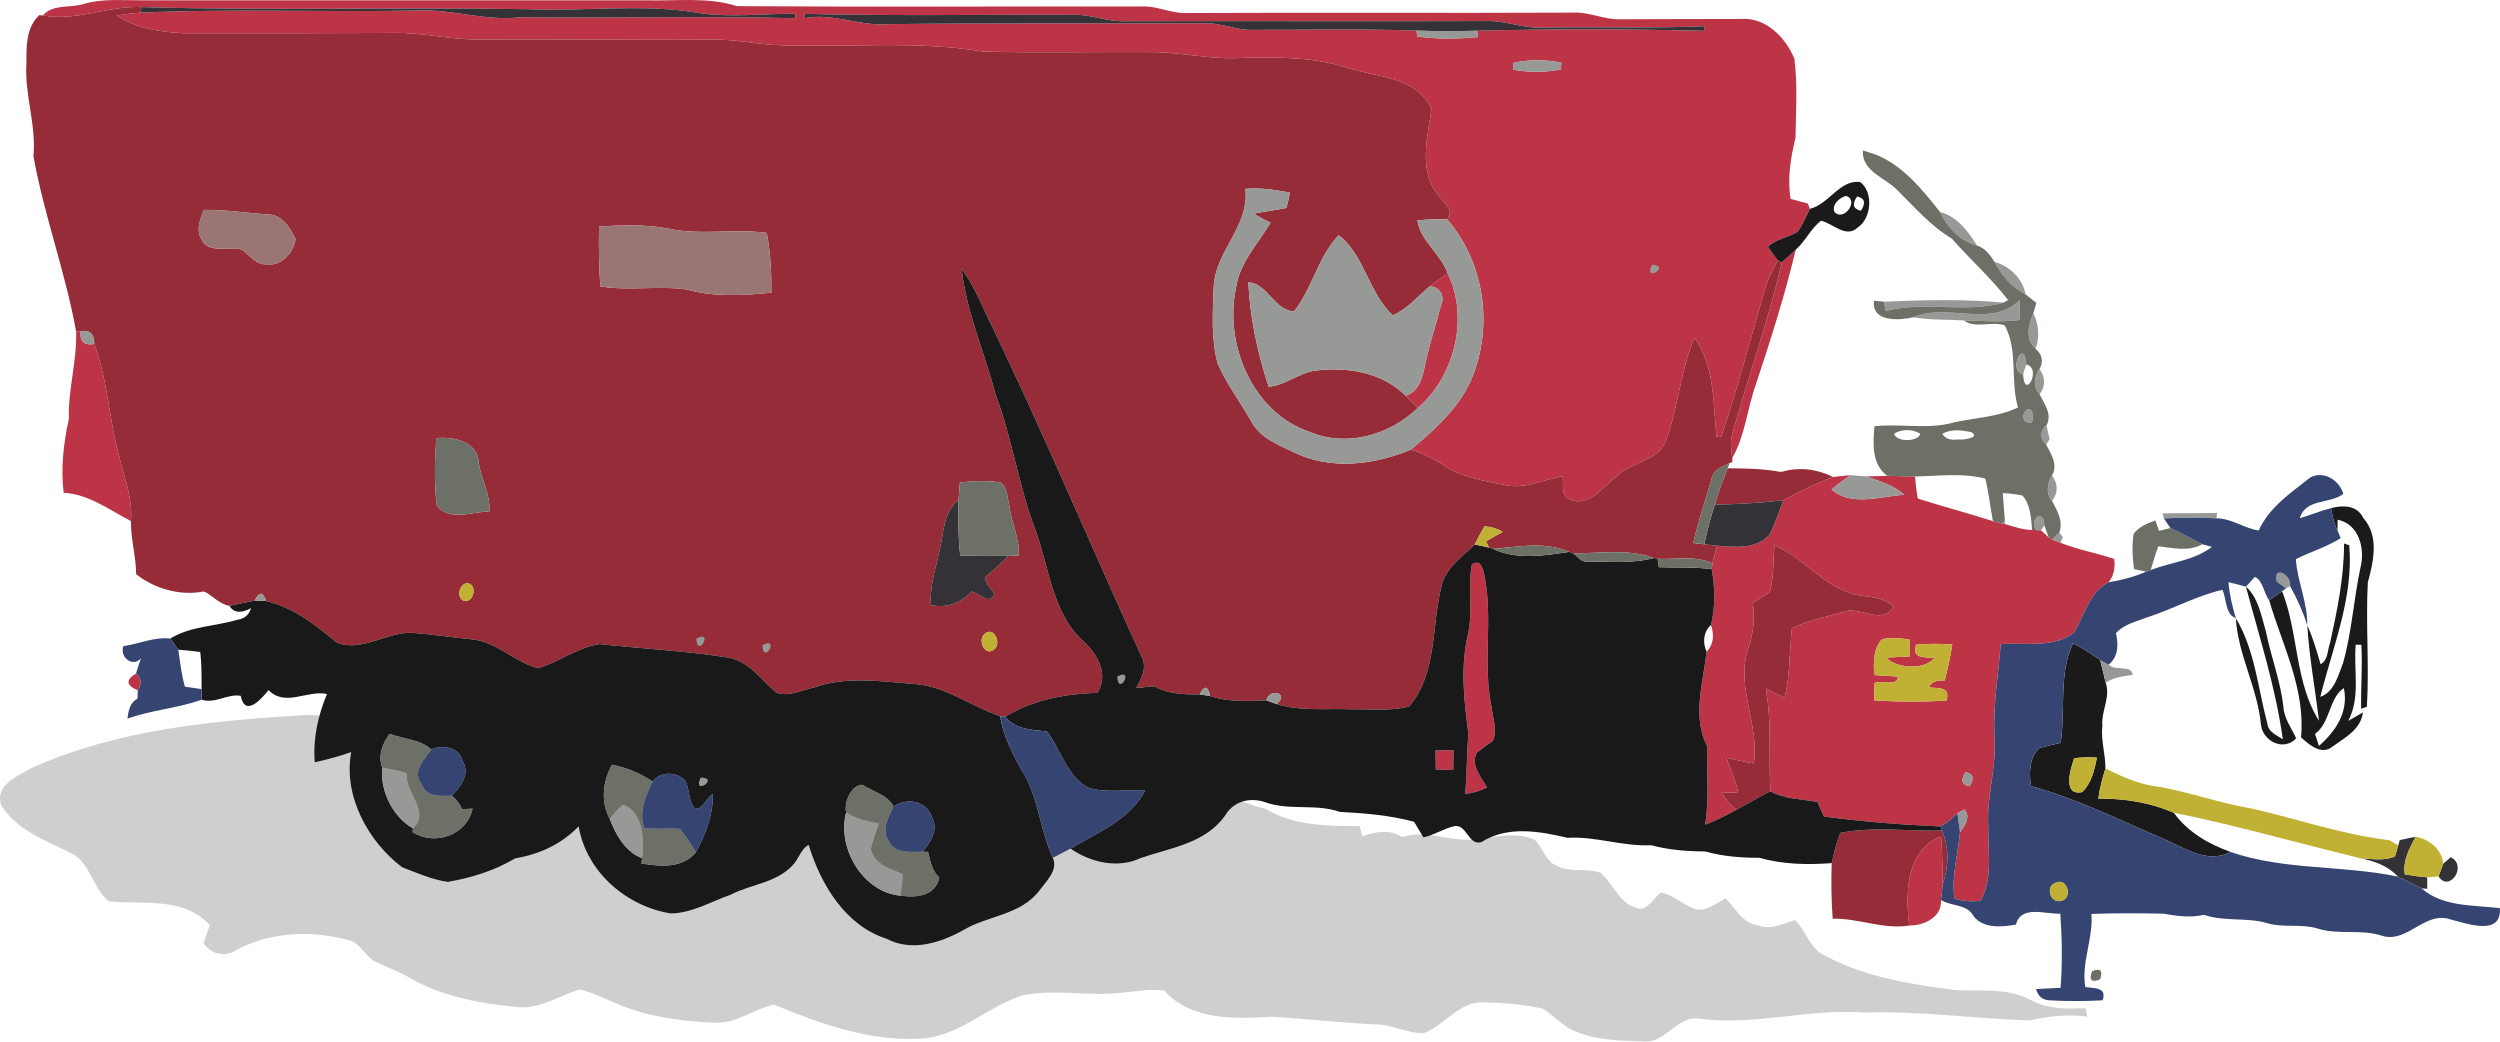 <svg width="24" height="10" viewBox="0 0 24 10" fill="none" xmlns="http://www.w3.org/2000/svg">
<g opacity="0.93">
<path d="M0.296 7.376C1.132 6.999 2.053 6.917 2.952 6.863C4.965 6.951 6.978 7.045 8.991 7.136C9.65 7.19 10.325 7.129 10.968 7.315C11.379 7.42 11.742 7.66 12.15 7.766C12.421 7.927 12.747 7.931 13.052 7.93C13.058 7.955 13.072 8.004 13.078 8.028C13.206 7.985 13.338 7.955 13.458 8.037C13.707 7.954 13.952 8.103 14.203 8.049C14.377 8.033 14.561 7.986 14.729 8.059C14.812 8.132 14.835 8.27 14.945 8.311C15.078 8.382 15.234 8.33 15.37 8.38C15.497 8.5 15.57 8.723 15.771 8.724C15.841 8.689 15.885 8.617 15.944 8.567C16.061 8.591 16.153 8.681 16.265 8.724C16.378 8.761 16.471 8.668 16.568 8.625C16.661 8.724 16.732 8.867 16.879 8.883C17 8.931 17.118 8.866 17.233 8.832C17.325 8.924 17.364 9.063 17.468 9.145C17.868 9.376 18.327 9.447 18.774 9.505C19.016 9.518 19.271 9.479 19.495 9.6C19.658 9.69 19.843 9.683 20.022 9.68C20.026 9.7 20.034 9.739 20.038 9.76C19.851 9.733 19.668 9.757 19.486 9.796C18.957 9.78 18.43 9.703 17.901 9.721C17.373 9.679 16.851 9.848 16.324 9.781C16.103 9.738 15.99 10.021 15.775 9.999C15.541 9.988 15.295 9.989 15.079 9.88C14.979 9.83 14.906 9.737 14.808 9.683C14.617 9.64 14.421 9.626 14.225 9.622C14.002 9.623 13.867 9.843 13.671 9.917C13.512 9.924 13.363 9.833 13.203 9.834C12.87 9.818 12.538 9.78 12.206 9.761C11.858 9.782 11.437 9.798 11.179 9.512C11.052 9.488 10.922 9.518 10.794 9.527C10.468 9.572 10.138 9.489 9.814 9.556C9.467 9.667 9.183 9.972 8.804 9.972C8.327 9.992 7.866 9.824 7.429 9.644C7.234 9.687 7.062 9.833 6.854 9.817C6.541 9.805 6.223 9.763 5.931 9.639C5.81 9.59 5.692 9.528 5.565 9.499C5.361 9.561 5.173 9.696 4.951 9.666C4.593 9.632 4.226 9.563 3.911 9.375C3.812 9.319 3.705 9.281 3.603 9.232C3.503 9.182 3.46 9.048 3.344 9.025C2.988 8.929 2.595 8.944 2.264 9.123C2.158 9.192 2.025 9.16 1.955 9.054C1.973 8.995 1.996 8.939 2.014 8.881C1.757 8.603 1.375 8.688 1.045 8.652C0.887 8.531 0.867 8.27 0.673 8.187C0.438 8.065 0.16 7.973 0.012 7.731C-0.055 7.538 0.169 7.451 0.296 7.376Z" fill="black" fill-opacity="0.2"/>
<path d="M0.808 0.037C0.986 -0.015 1.171 0.004 1.353 0.003C2.971 0.003 4.588 0.003 6.206 0.003C6.496 0.011 6.793 -0.031 7.076 0.059C8.384 0.068 9.694 0.061 11.002 0.062C11.138 0.068 11.266 0.134 11.403 0.125C12.637 0.119 13.87 0.127 15.104 0.121C15.26 0.113 15.406 0.193 15.563 0.185C15.95 0.183 16.335 0.183 16.721 0.182C16.95 0.166 17.141 0.358 17.226 0.563C17.258 0.813 17.241 1.069 17.237 1.321C17.191 1.514 17.157 1.712 17.19 1.91C17.231 1.921 17.314 1.943 17.355 1.954L17.375 2.005C17.337 2.079 17.306 2.159 17.256 2.226C17.165 2.28 17.051 2.293 16.972 2.37C17.003 2.414 17.034 2.457 17.066 2.499C17.022 2.585 16.974 2.669 16.947 2.763C16.807 3.241 16.684 3.725 16.522 4.196L16.478 4.193C16.446 3.87 16.463 3.517 16.267 3.242C16.131 3.557 16.113 3.909 15.993 4.229C15.913 4.437 15.655 4.429 15.516 4.576C15.387 4.677 15.249 4.875 15.067 4.793C14.978 4.755 15.014 4.646 15.001 4.57C14.817 4.605 14.634 4.7 14.444 4.656C14.246 4.613 14.039 4.586 13.866 4.471C13.766 4.406 13.659 4.349 13.545 4.316C13.797 4.104 14.06 3.87 14.164 3.538C14.328 3.049 14.225 2.49 13.891 2.104C13.97 2.02 13.859 1.951 13.817 1.883C13.613 1.656 13.702 1.319 13.743 1.045C13.589 0.725 13.217 0.746 12.934 0.65C12.588 0.541 12.224 0.547 11.867 0.558C11.616 0.567 11.369 0.51 11.119 0.501C10.559 0.495 9.999 0.511 9.44 0.495C8.771 0.384 8.092 0.463 7.418 0.431C7.227 0.415 7.037 0.378 6.844 0.38C6.091 0.387 5.339 0.374 4.587 0.379C4.317 0.381 4.052 0.31 3.781 0.316C3.106 0.319 2.43 0.321 1.755 0.319C1.538 0.306 1.307 0.275 1.122 0.148C1.197 0.137 1.273 0.128 1.348 0.121C2.235 0.083 3.123 0.118 4.011 0.101C4.34 0.086 4.662 0.205 4.993 0.166C5.874 0.175 6.755 0.153 7.635 0.175L7.635 0.132C7.334 0.13 7.031 0.169 6.732 0.128C6.176 0.029 5.612 0.113 5.053 0.088C3.822 0.067 2.589 0.104 1.359 0.068C1.039 0.053 0.732 0.209 0.411 0.148C0.514 0.034 0.677 0.08 0.808 0.037ZM7.724 0.133L7.72 0.175C7.991 0.12 8.246 0.252 8.516 0.232C9.537 0.22 10.559 0.227 11.58 0.223C11.718 0.222 11.847 0.28 11.984 0.287C12.522 0.287 13.061 0.275 13.599 0.294L13.605 0.351C13.798 0.376 13.993 0.375 14.186 0.356L14.181 0.295C14.908 0.277 15.635 0.278 16.361 0.296L16.359 0.252C15.844 0.274 15.329 0.256 14.814 0.265C14.638 0.276 14.471 0.203 14.296 0.202C13.12 0.207 11.944 0.2 10.768 0.204C10.631 0.203 10.501 0.152 10.365 0.143C9.485 0.138 8.604 0.155 7.724 0.133ZM14.524 0.605L14.527 0.669C14.677 0.696 14.834 0.697 14.985 0.666L14.989 0.602C14.836 0.571 14.677 0.57 14.524 0.605ZM15.859 2.541C16.05 2.55 15.77 2.722 15.859 2.541Z" fill="#B8253A"/>
<path d="M17.106 2.519C17.15 2.478 17.195 2.437 17.239 2.397C17.135 2.834 16.998 3.263 16.857 3.688C16.773 3.922 16.755 4.18 16.629 4.398C16.622 4.323 16.606 4.248 16.627 4.175C16.782 3.622 16.976 3.079 17.106 2.519Z" fill="#B8253A"/>
<path d="M13.898 2.625C14.106 3.051 13.962 3.619 13.61 3.917C13.571 3.877 13.533 3.838 13.494 3.799C13.643 3.753 13.66 3.586 13.692 3.454C13.729 3.276 13.79 3.107 13.833 2.932C13.876 2.84 13.819 2.751 13.724 2.75C13.779 2.705 13.839 2.665 13.898 2.625Z" fill="#B8253A"/>
<path d="M0.731 3.184L0.774 3.179C0.764 3.278 0.808 3.319 0.905 3.302C1.038 3.656 1.046 4.041 1.15 4.403C1.198 4.6 1.276 4.795 1.257 5.002C1.047 4.895 0.852 4.743 0.611 4.731C0.583 4.493 0.609 4.255 0.661 4.024C0.653 3.74 0.739 3.467 0.731 3.184Z" fill="#B8253A"/>
<path d="M17.597 4.579C17.639 4.574 17.723 4.565 17.765 4.561C17.703 4.604 17.641 4.649 17.583 4.699C17.772 4.867 18.056 4.763 18.281 4.75C18.177 4.658 18.043 4.619 17.916 4.574C17.966 4.573 18.067 4.57 18.118 4.568C18.206 4.57 18.294 4.573 18.384 4.574C18.39 4.645 18.398 4.716 18.411 4.786C18.649 4.863 18.892 4.926 19.132 5.003C19.154 5.009 19.199 5.019 19.221 5.025L19.251 5.032C19.334 5.057 19.419 5.087 19.508 5.087L19.549 5.089L19.594 5.091C19.612 5.108 19.649 5.142 19.667 5.159L19.7 5.178C19.72 5.186 19.761 5.203 19.782 5.211C19.95 5.279 20.127 5.308 20.297 5.366C20.307 5.444 20.294 5.529 20.242 5.59C20.055 5.688 20.011 5.907 19.907 6.077C19.703 6.225 19.439 6.167 19.207 6.184C19.183 6.486 19.13 6.786 19.148 7.089C19.166 7.371 19.071 7.646 19.087 7.928C19.081 8.166 19.136 8.428 19.015 8.646C18.93 8.66 18.844 8.651 18.763 8.625C18.732 8.411 18.798 8.2 18.816 7.988C18.86 7.931 18.924 7.837 18.858 7.771C18.842 7.78 18.808 7.798 18.791 7.806C18.743 7.856 18.69 7.9 18.631 7.934C18.257 7.918 17.881 7.888 17.51 7.839C17.494 7.804 17.463 7.734 17.448 7.699C17.296 7.669 17.135 7.675 16.996 7.595C16.977 7.266 17.012 6.935 16.951 6.609C17.011 6.639 17.07 6.671 17.132 6.7C17.186 6.481 17.177 6.253 17.203 6.03C17.356 5.955 17.526 5.924 17.689 5.876C17.854 5.808 18.051 6.01 18.181 5.828C18.082 5.722 17.935 5.736 17.808 5.707C17.508 5.635 17.314 5.35 17.036 5.236C17.018 5.384 17.033 5.539 16.989 5.685C16.936 5.721 16.879 5.751 16.827 5.788C16.849 5.942 16.832 6.093 16.778 6.239C16.665 6.604 16.894 6.964 16.836 7.329C16.747 7.314 16.66 7.292 16.571 7.274C16.614 7.383 16.661 7.49 16.686 7.605C16.646 7.607 16.568 7.611 16.53 7.612C16.565 7.674 16.612 7.729 16.667 7.775C16.571 7.829 16.471 7.877 16.369 7.917C16.411 7.668 16.382 7.416 16.389 7.165C16.242 6.879 16.351 6.556 16.383 6.255C16.453 6.188 16.457 6.087 16.425 6.001C16.469 5.825 16.463 5.642 16.433 5.464L16.439 5.407C16.453 5.351 16.469 5.294 16.485 5.239C16.654 5.252 16.851 5.276 16.983 5.138C17.042 5.032 17.077 4.915 17.12 4.802C17.275 4.72 17.431 4.639 17.597 4.579ZM18.069 6.136C17.981 6.223 17.987 6.364 17.991 6.48C18.067 6.486 18.142 6.49 18.219 6.495C18.221 6.598 18.059 6.525 17.995 6.558C17.995 6.6 17.994 6.682 17.992 6.723C18.223 6.739 18.455 6.739 18.686 6.726C18.729 6.589 18.605 6.609 18.517 6.6C18.538 6.549 18.588 6.527 18.669 6.533C18.7 6.419 18.723 6.304 18.742 6.187C18.626 6.179 18.509 6.178 18.394 6.189C18.349 6.329 18.479 6.305 18.57 6.317C18.471 6.442 18.187 6.41 18.11 6.313C18.185 6.309 18.262 6.305 18.337 6.301C18.335 6.26 18.332 6.179 18.33 6.139C18.244 6.127 18.155 6.119 18.069 6.136ZM18.87 7.413C18.82 7.488 18.832 7.533 18.907 7.549C18.956 7.474 18.944 7.429 18.87 7.413Z" fill="#B8253A"/>
<path d="M14.13 5.418C14.231 5.352 14.245 5.506 14.259 5.572C14.327 5.969 14.237 6.376 14.316 6.772C14.327 6.884 14.379 7.004 14.332 7.113C14.279 7.148 14.227 7.186 14.177 7.225C14.115 7.35 14.22 7.459 14.275 7.56C14.21 7.592 14.139 7.614 14.067 7.621C14.081 7.426 14.082 7.232 14.096 7.039C14.055 6.729 14.019 6.409 14.09 6.101C14.143 5.877 14.089 5.644 14.13 5.418Z" fill="#B8253A"/>
<path d="M1.323 6.627C1.21 6.58 1.205 6.526 1.306 6.465C1.359 6.513 1.365 6.567 1.323 6.627Z" fill="#B8253A"/>
<path d="M13.781 7.205C13.824 7.205 13.911 7.202 13.954 7.201C13.954 7.249 13.952 7.344 13.951 7.392C13.909 7.39 13.826 7.388 13.784 7.387C13.784 7.342 13.782 7.251 13.781 7.205Z" fill="#B8253A"/>
<path d="M18.329 8.885C18.29 8.576 18.297 8.156 18.635 8.03C18.645 8.182 18.648 8.335 18.651 8.487C18.647 8.525 18.638 8.601 18.633 8.64C18.647 8.806 18.464 8.888 18.329 8.885Z" fill="#B8253A"/>
<path d="M0.411 0.148C0.732 0.209 1.039 0.053 1.359 0.068L1.348 0.121C1.273 0.128 1.197 0.137 1.122 0.148C1.307 0.275 1.538 0.306 1.755 0.319C2.43 0.321 3.106 0.319 3.781 0.316C4.052 0.31 4.317 0.381 4.587 0.379C5.339 0.374 6.091 0.387 6.844 0.38C7.037 0.378 7.227 0.415 7.418 0.431C8.092 0.463 8.771 0.384 9.44 0.495C9.999 0.511 10.559 0.495 11.119 0.501C11.369 0.51 11.616 0.567 11.867 0.558C12.224 0.547 12.588 0.541 12.934 0.65C13.217 0.746 13.589 0.725 13.743 1.045C13.702 1.319 13.613 1.656 13.817 1.883C13.859 1.951 13.97 2.02 13.891 2.104C13.796 2.105 13.702 2.106 13.607 2.116C13.631 2.304 13.832 2.438 13.898 2.625C13.839 2.665 13.779 2.705 13.724 2.75C13.609 2.846 13.51 2.968 13.37 3.027C13.14 2.815 13.099 2.447 12.851 2.258C12.655 2.465 12.599 2.765 12.424 2.989C12.238 2.985 12.162 2.716 11.984 2.711C11.999 3.051 12.074 3.392 12.179 3.713C12.338 3.698 12.466 3.583 12.623 3.558C12.928 3.521 13.264 3.569 13.494 3.799C13.533 3.838 13.571 3.877 13.61 3.917C13.336 4.181 12.922 4.296 12.569 4.145C12.037 3.967 11.751 3.321 11.864 2.771C11.898 2.523 12.074 2.342 12.197 2.139C12.141 2.111 12.087 2.082 12.034 2.051C12.138 2.03 12.244 2.019 12.348 1.996C12.363 1.948 12.375 1.899 12.382 1.849C12.242 1.823 12.098 1.8 11.956 1.813C11.996 2.178 11.659 2.415 11.651 2.767C11.642 3.008 11.626 3.258 11.69 3.492C11.78 3.691 11.911 3.867 12.019 4.056C12.107 4.212 12.279 4.272 12.427 4.345C12.78 4.515 13.194 4.463 13.545 4.316C13.659 4.349 13.766 4.406 13.866 4.471C14.039 4.586 14.246 4.613 14.444 4.656C14.634 4.7 14.817 4.605 15.001 4.57C15.014 4.646 14.978 4.755 15.067 4.793C15.249 4.875 15.387 4.677 15.516 4.576C15.655 4.429 15.913 4.437 15.993 4.229C16.113 3.909 16.131 3.557 16.267 3.242C16.463 3.517 16.446 3.87 16.478 4.193L16.522 4.196C16.684 3.725 16.807 3.241 16.947 2.763C16.974 2.669 17.022 2.585 17.066 2.499L17.106 2.519C16.976 3.079 16.782 3.622 16.627 4.175C16.606 4.248 16.622 4.323 16.629 4.398L16.632 4.432L16.603 4.447C16.532 4.481 16.445 4.511 16.429 4.603C16.372 4.806 16.302 5.007 16.255 5.213C16.281 5.216 16.334 5.222 16.361 5.225C16.392 5.229 16.454 5.236 16.485 5.239C16.469 5.294 16.453 5.351 16.439 5.407C16.273 5.332 16.088 5.372 15.913 5.365L15.876 5.357C15.627 5.264 15.358 5.315 15.1 5.311L15.064 5.298C14.833 5.196 14.576 5.249 14.335 5.27L14.295 5.257C14.287 5.241 14.273 5.211 14.265 5.196C14.319 5.165 14.373 5.135 14.427 5.106C14.372 5.074 14.313 5.056 14.251 5.053C14.218 5.11 14.186 5.168 14.157 5.228C14.033 5.35 13.87 5.455 13.835 5.641C13.743 6.021 13.795 6.471 13.527 6.782C13.344 6.831 13.152 6.805 12.966 6.809C12.729 6.8 12.486 6.83 12.255 6.759C12.38 6.658 12.193 6.597 12.157 6.723C11.977 6.731 11.792 6.74 11.617 6.682C11.596 6.582 11.562 6.577 11.516 6.666C11.371 6.668 11.222 6.663 11.09 6.594C11.083 6.592 11.068 6.591 11.06 6.589C11.022 6.594 10.945 6.601 10.906 6.605C10.962 6.511 11.018 6.4 10.954 6.293C10.457 5.207 9.995 4.103 9.473 3.029C9.403 2.873 9.33 2.717 9.231 2.579C9.279 3 9.453 3.386 9.559 3.792C9.718 4.211 9.778 4.662 9.938 5.082C10.073 5.444 10.098 5.88 10.397 6.153C10.531 6.274 10.65 6.471 10.535 6.651C10.226 6.66 9.919 6.717 9.648 6.881L9.6 6.875C9.325 6.782 9.082 6.589 8.786 6.567C8.462 6.543 8.126 6.487 7.811 6.601C7.694 6.625 7.568 6.696 7.45 6.646C7.307 6.526 7.191 6.35 6.998 6.314C6.585 6.248 6.168 6.228 5.753 6.183C5.543 6.217 5.367 6.354 5.165 6.415C4.939 6.356 4.764 6.157 4.525 6.137C4.335 6.119 4.147 6.089 3.957 6.075C3.712 6.065 3.47 6.265 3.232 6.168C3.028 5.997 2.816 5.832 2.556 5.77C2.523 5.679 2.487 5.677 2.447 5.765C2.365 5.782 2.284 5.799 2.202 5.816C2.112 5.802 2.046 5.724 1.968 5.682C1.963 5.681 1.952 5.679 1.948 5.679C1.732 5.722 1.48 5.651 1.307 5.512C1.306 5.339 1.254 5.173 1.257 5.002C1.276 4.795 1.198 4.6 1.15 4.403C1.046 4.041 1.038 3.656 0.905 3.302C0.906 3.206 0.863 3.165 0.774 3.179L0.731 3.184C0.629 2.615 0.424 2.07 0.321 1.5C0.35 1.195 0.233 0.907 0.254 0.603C0.252 0.444 0.252 0.262 0.376 0.146L0.411 0.148ZM1.956 2.015C1.925 2.099 1.88 2.199 1.929 2.286C1.992 2.448 2.196 2.356 2.323 2.397C2.4 2.453 2.462 2.549 2.568 2.537C2.699 2.558 2.823 2.421 2.837 2.295C2.785 2.183 2.701 2.053 2.566 2.059C2.363 2.043 2.16 2.013 1.956 2.015ZM5.751 2.173C5.747 2.366 5.75 2.558 5.763 2.749C6.039 2.796 6.321 2.739 6.597 2.78C6.86 2.854 7.137 2.836 7.405 2.81C7.407 2.618 7.397 2.425 7.361 2.236C7.046 2.192 6.725 2.263 6.412 2.194C6.194 2.151 5.971 2.164 5.751 2.173ZM4.188 4.206C4.173 4.42 4.167 4.637 4.193 4.851C4.306 5.011 4.536 4.911 4.697 4.91C4.712 4.747 4.617 4.602 4.596 4.444C4.588 4.236 4.348 4.19 4.188 4.206ZM9.215 4.632C9.212 4.675 9.205 4.76 9.202 4.802C9.059 4.909 9.061 5.103 9.024 5.265C8.988 5.444 8.922 5.622 8.937 5.809C9.087 5.84 9.226 5.791 9.329 5.678C9.402 5.695 9.495 5.815 9.547 5.705C9.521 5.649 9.457 5.607 9.459 5.541C9.532 5.474 9.613 5.414 9.676 5.337C9.702 5.336 9.754 5.335 9.78 5.333C9.789 5.167 9.709 5.016 9.689 4.854C9.669 4.777 9.674 4.677 9.601 4.631C9.473 4.612 9.343 4.616 9.215 4.632ZM4.485 5.599C4.401 5.603 4.375 5.764 4.471 5.771C4.556 5.767 4.58 5.605 4.485 5.599ZM5.702 6.024C5.73 6.054 5.73 6.054 5.702 6.024ZM6.106 6.084C6.135 6.114 6.135 6.114 6.106 6.084ZM9.455 6.083C9.379 6.14 9.454 6.308 9.543 6.235C9.618 6.178 9.543 6.011 9.455 6.083ZM6.685 6.131C6.859 6.038 6.693 6.329 6.685 6.131ZM7.319 6.194C7.492 6.1 7.33 6.392 7.319 6.194Z" fill="#8D1D29"/>
<path d="M16.463 4.844C16.497 4.725 16.539 4.609 16.586 4.495C16.752 4.497 16.919 4.498 17.084 4.529C17.089 4.529 17.1 4.529 17.106 4.529C17.27 4.481 17.444 4.502 17.597 4.579C17.431 4.639 17.275 4.72 17.12 4.802C16.902 4.827 16.682 4.842 16.463 4.844Z" fill="#8D1D29"/>
<path d="M17.036 5.236C17.314 5.35 17.508 5.635 17.808 5.707C17.935 5.736 18.082 5.722 18.181 5.828C18.051 6.01 17.854 5.808 17.689 5.876C17.526 5.924 17.356 5.955 17.203 6.03C17.177 6.253 17.186 6.481 17.132 6.7C17.07 6.671 17.011 6.639 16.951 6.609C17.012 6.935 16.977 7.266 16.996 7.595C16.885 7.653 16.777 7.716 16.667 7.775C16.612 7.729 16.565 7.674 16.53 7.612C16.568 7.611 16.646 7.607 16.686 7.605C16.661 7.49 16.614 7.383 16.571 7.274C16.66 7.292 16.747 7.314 16.836 7.329C16.894 6.964 16.665 6.604 16.778 6.239C16.832 6.093 16.849 5.942 16.827 5.788C16.879 5.751 16.936 5.721 16.989 5.685C17.033 5.539 17.018 5.384 17.036 5.236Z" fill="#8D1D29"/>
<path d="M17.667 7.996C17.988 7.932 18.318 7.982 18.643 7.973C18.712 8.137 18.709 8.32 18.651 8.487C18.648 8.335 18.645 8.182 18.635 8.03C18.297 8.156 18.29 8.576 18.329 8.885C18.079 8.926 17.842 8.813 17.594 8.82C17.58 8.642 17.579 8.464 17.584 8.286C17.607 8.188 17.63 8.089 17.667 7.996Z" fill="#8D1D29"/>
<path d="M1.359 0.068C2.589 0.104 3.822 0.067 5.053 0.088C5.612 0.113 6.176 0.029 6.732 0.128C7.031 0.169 7.334 0.13 7.635 0.132L7.635 0.175C6.755 0.153 5.874 0.175 4.993 0.166C4.662 0.205 4.34 0.086 4.011 0.101C3.123 0.118 2.235 0.083 1.348 0.121L1.359 0.068Z" fill="#252329"/>
<path d="M7.724 0.133C8.604 0.155 9.485 0.138 10.365 0.143C10.501 0.152 10.631 0.203 10.768 0.204C11.944 0.2 13.12 0.207 14.296 0.202C14.471 0.203 14.638 0.276 14.814 0.265C15.329 0.256 15.844 0.274 16.359 0.252L16.361 0.296C15.635 0.278 14.908 0.277 14.181 0.295C13.987 0.3 13.793 0.3 13.599 0.294C13.061 0.275 12.522 0.287 11.984 0.287C11.847 0.28 11.718 0.222 11.58 0.223C10.559 0.227 9.537 0.22 8.516 0.232C8.246 0.252 7.991 0.12 7.72 0.175L7.724 0.133Z" fill="#252329"/>
<path d="M17.375 2.005C17.559 1.96 17.663 1.72 17.859 1.748C17.987 1.847 17.967 2.098 17.832 2.186C17.72 2.289 17.596 2.145 17.483 2.119C17.383 2.193 17.332 2.316 17.239 2.397C17.195 2.437 17.15 2.478 17.106 2.519L17.066 2.499C17.034 2.457 17.003 2.414 16.972 2.37C17.051 2.293 17.165 2.28 17.256 2.226C17.306 2.159 17.337 2.079 17.375 2.005ZM17.722 1.881C17.661 1.894 17.578 1.968 17.613 2.038C17.706 2.128 17.85 1.919 17.722 1.881ZM17.828 1.886C17.777 1.961 17.79 2.007 17.865 2.023C17.914 1.948 17.902 1.903 17.828 1.886ZM17.718 2.122C17.747 2.152 17.747 2.152 17.718 2.122Z" fill="#0A0A0A"/>
<path d="M9.231 2.579C9.33 2.717 9.403 2.873 9.473 3.029C9.995 4.103 10.457 5.207 10.954 6.293C11.018 6.4 10.962 6.511 10.906 6.605C10.945 6.601 11.022 6.594 11.06 6.589L11.09 6.594C11.222 6.663 11.371 6.668 11.516 6.666C11.542 6.67 11.592 6.678 11.617 6.682C11.792 6.74 11.977 6.731 12.157 6.723C12.182 6.732 12.231 6.75 12.255 6.759C12.486 6.83 12.729 6.8 12.966 6.809C13.152 6.805 13.344 6.831 13.527 6.782C13.795 6.471 13.743 6.021 13.835 5.641C13.87 5.455 14.033 5.35 14.157 5.228C14.203 5.236 14.249 5.246 14.295 5.257L14.335 5.27C14.561 5.377 14.826 5.334 15.064 5.298L15.1 5.311C15.143 5.336 15.175 5.395 15.23 5.391C15.446 5.39 15.665 5.414 15.876 5.357L15.913 5.365C15.916 5.385 15.922 5.425 15.925 5.445C16.094 5.451 16.264 5.441 16.433 5.464C16.463 5.642 16.469 5.825 16.425 6.001C16.352 6.065 16.343 6.168 16.383 6.255C16.351 6.556 16.242 6.879 16.389 7.165C16.382 7.416 16.411 7.668 16.369 7.917C16.471 7.877 16.571 7.829 16.667 7.775C16.777 7.716 16.885 7.653 16.996 7.595C17.135 7.675 17.296 7.669 17.448 7.699C17.463 7.734 17.494 7.804 17.51 7.839C17.881 7.888 18.257 7.918 18.631 7.934L18.643 7.973C18.318 7.982 17.988 7.932 17.667 7.996C17.63 8.089 17.607 8.188 17.584 8.286C17.351 8.303 17.116 8.299 16.89 8.235C16.714 8.235 16.54 8.222 16.37 8.174C16.195 8.173 16.021 8.16 15.851 8.114C15.579 8.128 15.32 8.027 15.048 8.043C14.777 7.979 14.472 7.925 14.222 8.084C14.094 8.124 14.082 7.903 13.957 7.932C13.856 7.957 13.766 8.017 13.665 8.039C13.635 7.989 13.605 7.939 13.575 7.889C13.341 7.826 13.102 7.807 12.862 7.794C12.628 7.712 12.376 7.786 12.142 7.7C12.002 7.653 11.847 7.689 11.765 7.823C11.577 8.097 11.237 8.138 10.951 8.237C10.733 8.341 10.468 8.28 10.277 8.146C10.532 7.995 10.85 7.867 10.994 7.588C10.811 7.575 10.62 7.619 10.442 7.56C10.24 7.447 10.184 7.196 10.049 7.022C9.904 7.006 9.751 7.004 9.648 6.881C9.919 6.717 10.226 6.66 10.535 6.651C10.65 6.471 10.531 6.274 10.397 6.153C10.098 5.88 10.073 5.444 9.938 5.082C9.778 4.662 9.718 4.211 9.559 3.792C9.453 3.386 9.279 3 9.231 2.579ZM14.13 5.418C14.089 5.644 14.143 5.877 14.09 6.101C14.019 6.409 14.055 6.729 14.096 7.039C14.082 7.232 14.081 7.426 14.067 7.621C14.139 7.614 14.21 7.592 14.275 7.56C14.22 7.459 14.115 7.35 14.177 7.225C14.227 7.186 14.279 7.148 14.332 7.113C14.379 7.004 14.327 6.884 14.316 6.772C14.237 6.376 14.327 5.969 14.259 5.572C14.245 5.506 14.231 5.352 14.13 5.418ZM10.725 6.495C10.898 6.402 10.736 6.694 10.725 6.495ZM13.781 7.205C13.782 7.251 13.784 7.342 13.784 7.387C13.826 7.388 13.909 7.39 13.951 7.392C13.952 7.344 13.954 7.249 13.954 7.201C13.911 7.202 13.824 7.205 13.781 7.205Z" fill="#090909"/>
<path d="M9.024 5.265C9.061 5.103 9.059 4.909 9.202 4.802C9.201 4.979 9.197 5.156 9.218 5.332C9.371 5.341 9.523 5.335 9.676 5.337C9.613 5.414 9.532 5.474 9.459 5.541C9.457 5.607 9.521 5.649 9.547 5.705C9.495 5.815 9.402 5.695 9.329 5.678C9.226 5.791 9.087 5.84 8.937 5.809C8.922 5.622 8.988 5.444 9.024 5.265Z" fill="#252329"/>
<path d="M16.463 4.844C16.682 4.842 16.902 4.827 17.12 4.802C17.077 4.915 17.042 5.032 16.983 5.138C16.851 5.276 16.654 5.252 16.485 5.239C16.454 5.236 16.392 5.229 16.361 5.225C16.389 5.096 16.421 4.968 16.463 4.844Z" fill="#252329"/>
<path d="M22.378 4.878C22.491 4.848 22.627 4.848 22.687 4.972C22.842 5.145 22.786 5.389 22.731 5.592C22.71 5.989 22.746 6.388 22.722 6.785L22.667 6.804C22.663 6.599 22.681 6.394 22.669 6.19L22.615 6.189C22.593 6.433 22.663 6.693 22.543 6.921C22.579 6.9 22.649 6.859 22.684 6.839C22.663 7.005 22.511 7.081 22.392 7.167C22.29 7.254 22.168 7.15 22.09 7.079C22.133 6.613 21.91 6.193 21.784 5.763C21.815 5.742 21.877 5.698 21.908 5.676C22.067 6.077 22.029 6.552 22.263 6.92C22.225 6.614 22.169 6.311 22.15 6.003C22.204 6.122 22.241 6.249 22.277 6.376C22.351 6.341 22.343 6.238 22.369 6.17C22.438 5.856 22.503 5.54 22.503 5.217L22.553 5.235C22.596 5.737 22.393 6.212 22.275 6.69C22.409 6.642 22.447 6.485 22.494 6.362C22.578 6.065 22.595 5.753 22.66 5.452C22.708 5.264 22.645 5.031 22.441 4.989C22.441 5.015 22.441 5.067 22.44 5.093C22.406 5.025 22.39 4.951 22.378 4.878ZM21.877 5.843C21.906 5.874 21.906 5.874 21.877 5.843ZM22.224 7.046C22.233 7.075 22.252 7.132 22.262 7.161C22.421 7.021 22.549 6.836 22.501 6.606C22.356 6.702 22.373 6.937 22.224 7.046Z" fill="#0A0A0A"/>
<path d="M21.561 5.632C21.682 5.74 21.708 5.913 21.753 6.064C21.802 6.307 21.893 6.538 21.921 6.786C21.927 6.899 21.999 6.989 22.043 7.088C21.925 7.216 21.723 7.118 21.705 6.956C21.672 6.604 21.485 6.286 21.464 5.935C21.648 6.24 21.676 6.609 21.767 6.948C21.776 7.03 21.858 7.058 21.915 7.097C21.846 6.597 21.69 6.118 21.561 5.632Z" fill="#0A0A0A"/>
<path d="M2.202 5.816C2.284 5.799 2.365 5.782 2.447 5.765C2.474 5.766 2.529 5.769 2.556 5.77C2.816 5.832 3.028 5.997 3.232 6.168C3.47 6.265 3.712 6.065 3.957 6.075C4.147 6.089 4.335 6.119 4.525 6.137C4.764 6.157 4.939 6.356 5.165 6.415C5.367 6.354 5.543 6.217 5.753 6.183C6.168 6.228 6.585 6.248 6.998 6.314C7.191 6.35 7.307 6.526 7.45 6.646C7.568 6.696 7.694 6.625 7.811 6.601C8.126 6.487 8.462 6.543 8.786 6.567C9.082 6.589 9.325 6.782 9.6 6.875C9.636 7.072 9.724 7.25 9.823 7.419C9.972 7.669 9.985 7.973 10.107 8.235C10.161 8.353 10.042 8.461 9.979 8.548C9.799 8.786 9.486 8.787 9.248 8.929C9.027 9.052 8.752 9.139 8.514 9.013C8.119 8.888 7.882 8.498 7.763 8.111C7.688 8.15 7.667 8.248 7.609 8.307C7.451 8.477 7.209 8.488 7.015 8.589C6.826 8.655 6.643 8.766 6.441 8.769C6.024 8.704 5.631 8.379 5.555 7.933C5.389 8.105 5.176 8.202 4.946 8.24C4.747 8.359 4.525 8.427 4.299 8.466C4.147 8.445 4.003 8.38 3.86 8.325C3.537 8.082 3.292 7.641 3.372 7.22C3.257 7.261 3.14 7.291 3.022 7.318C3.003 7.09 3.053 6.87 3.139 6.662C2.945 6.624 2.737 6.789 2.578 6.625C2.508 6.711 2.353 6.889 2.311 6.68C2.186 6.657 2.064 6.759 1.936 6.717C1.935 6.691 1.935 6.641 1.935 6.616C1.935 6.497 1.937 6.377 1.922 6.259C1.852 6.25 1.781 6.242 1.711 6.237C1.692 6.211 1.654 6.157 1.635 6.13C1.832 6.009 2.067 6.014 2.281 5.949C2.347 5.94 2.39 5.904 2.41 5.838C2.339 5.877 2.253 5.9 2.202 5.816ZM3.74 7.045C3.673 7.136 3.626 7.253 3.669 7.369C3.649 7.597 3.771 7.841 3.964 7.952L3.961 7.988C4.171 8.123 4.48 8.021 4.537 7.763C4.513 7.764 4.462 7.767 4.436 7.768C4.413 7.715 4.38 7.672 4.338 7.639C4.422 7.554 4.515 7.431 4.442 7.306C4.405 7.168 4.25 7.148 4.14 7.195C4.038 7.099 3.871 7.095 3.74 7.045ZM5.875 7.342C5.785 7.503 5.765 7.698 5.855 7.865C5.914 8.019 6.006 8.179 6.164 8.239L6.158 8.289C6.334 8.32 6.552 8.338 6.681 8.182C6.771 8.014 6.849 7.82 6.843 7.624C6.779 7.66 6.753 7.765 6.674 7.765C6.6 7.695 6.629 7.571 6.572 7.489C6.49 7.407 6.335 7.404 6.266 7.504C6.148 7.425 6.014 7.367 5.875 7.342ZM6.726 7.465C6.918 7.467 6.642 7.647 6.726 7.465ZM8.123 7.799C8.031 8.15 8.294 8.57 8.644 8.598C8.792 8.619 8.977 8.607 9.017 8.425C8.948 8.361 8.93 8.267 8.909 8.178L8.857 8.177C8.931 8.087 9.013 7.967 8.948 7.847C8.894 7.683 8.704 7.657 8.577 7.742C8.524 7.633 8.377 7.598 8.279 7.534C8.172 7.536 8.1 7.702 8.123 7.799Z" fill="#090909"/>
<path d="M19.901 6.176C19.994 6.22 20.079 6.278 20.162 6.338C20.18 6.41 20.197 6.483 20.215 6.555C20.263 6.693 20.17 6.827 20.183 6.967C20.166 7.106 20.214 7.241 20.212 7.378C20.184 7.472 20.155 7.567 20.145 7.667C20.392 7.664 20.638 7.703 20.868 7.802C21.004 7.99 21.203 8.103 21.414 8.179C21.202 8.291 20.992 8.154 20.799 8.066C20.369 7.883 19.949 7.671 19.498 7.547C19.478 7.423 19.479 7.268 19.579 7.181C19.646 7.163 19.713 7.147 19.782 7.131C19.831 6.816 19.761 6.468 19.901 6.176ZM19.912 7.279C19.876 7.383 19.797 7.644 19.989 7.604C20.077 7.521 20.108 7.39 20.13 7.273C20.057 7.268 19.984 7.27 19.912 7.279Z" fill="#0A0A0A"/>
<path d="M23.038 8.064C23.076 8.056 23.152 8.041 23.19 8.033C23.132 8.144 23.064 8.262 23.087 8.395C23.158 8.406 23.229 8.416 23.301 8.423C23.301 8.451 23.302 8.505 23.302 8.532L23.248 8.529C23.173 8.49 23.096 8.453 23.021 8.416C22.925 8.312 22.795 8.267 22.663 8.24C22.772 8.245 22.888 8.267 22.992 8.222C23 8.196 23.015 8.143 23.023 8.116L23.038 8.064Z" fill="#252329"/>
<path d="M23.455 8.292C23.473 8.277 23.509 8.245 23.527 8.229C23.693 8.311 23.512 8.573 23.41 8.413C23.421 8.383 23.444 8.323 23.455 8.292Z" fill="#252329"/>
<path d="M13.599 0.294C13.793 0.3 13.987 0.3 14.181 0.295L14.186 0.356C13.993 0.375 13.798 0.376 13.605 0.351L13.599 0.294Z" fill="#90928E"/>
<path d="M14.524 0.605C14.677 0.57 14.836 0.571 14.989 0.602L14.985 0.666C14.834 0.697 14.677 0.696 14.527 0.669L14.524 0.605Z" fill="#90928E"/>
<path d="M11.956 1.813C12.098 1.8 12.242 1.823 12.382 1.849C12.375 1.899 12.363 1.948 12.348 1.996C12.244 2.019 12.138 2.03 12.034 2.051C12.087 2.082 12.141 2.111 12.197 2.139C12.074 2.342 11.898 2.523 11.864 2.771C11.751 3.321 12.037 3.967 12.569 4.145C12.922 4.296 13.336 4.181 13.61 3.917C13.962 3.619 14.106 3.051 13.898 2.625C13.832 2.438 13.631 2.304 13.607 2.116C13.702 2.106 13.796 2.105 13.891 2.104C14.225 2.49 14.328 3.049 14.164 3.538C14.06 3.87 13.797 4.104 13.545 4.316C13.194 4.463 12.78 4.515 12.427 4.345C12.279 4.272 12.107 4.212 12.019 4.056C11.911 3.867 11.78 3.691 11.69 3.492C11.626 3.258 11.642 3.008 11.651 2.767C11.659 2.415 11.996 2.178 11.956 1.813Z" fill="#90928E"/>
<path d="M18.625 2.036C18.784 2.075 18.894 2.219 18.979 2.357C18.816 2.312 18.699 2.188 18.625 2.036Z" fill="#90928E"/>
<path d="M12.424 2.989C12.599 2.765 12.655 2.465 12.851 2.258C13.099 2.447 13.14 2.815 13.37 3.027C13.51 2.968 13.609 2.846 13.724 2.75C13.819 2.751 13.876 2.84 13.833 2.932C13.79 3.107 13.729 3.276 13.692 3.454C13.66 3.586 13.643 3.753 13.494 3.799C13.264 3.569 12.928 3.521 12.623 3.558C12.466 3.583 12.338 3.698 12.179 3.713C12.074 3.392 11.999 3.051 11.984 2.711C12.162 2.716 12.238 2.985 12.424 2.989Z" fill="#90928E"/>
<path d="M15.859 2.541C16.05 2.55 15.77 2.722 15.859 2.541Z" fill="#90928E"/>
<path d="M19.147 2.514C19.289 2.553 19.419 2.674 19.446 2.827C19.315 2.758 19.216 2.646 19.147 2.514Z" fill="#90928E"/>
<path d="M18.085 2.896C18.467 2.88 18.852 2.87 19.233 2.905C18.866 3.009 18.476 2.888 18.104 2.985C18.1 2.962 18.09 2.918 18.085 2.896Z" fill="#90928E"/>
<path d="M18.368 3.046C18.695 2.903 19.117 3.155 19.389 2.881C19.389 2.929 19.387 3.024 19.387 3.072C19.21 3.094 19.03 3.081 18.853 3.076C18.691 3.066 18.528 3.074 18.368 3.046Z" fill="#90928E"/>
<path d="M19.541 3.348C19.441 3.257 19.47 3.117 19.52 3.009C19.573 3.105 19.582 3.245 19.541 3.348Z" fill="#90928E"/>
<path d="M0.905 3.302C0.906 3.206 0.863 3.165 0.774 3.179C0.764 3.278 0.808 3.319 0.905 3.302Z" fill="#90928E"/>
<path d="M19.422 3.594C19.266 3.557 19.44 3.232 19.451 3.499C19.444 3.523 19.429 3.57 19.422 3.594Z" fill="#90928E"/>
<path d="M19.58 3.786C19.518 3.716 19.526 3.616 19.579 3.544C19.638 3.624 19.638 3.705 19.58 3.786Z" fill="#90928E"/>
<path d="M19.5 4.061C19.316 4.05 19.52 3.789 19.517 4.027L19.5 4.061Z" fill="#90928E"/>
<path d="M19.643 4.268C19.582 4.219 19.582 4.128 19.646 4.083C19.654 4.117 19.668 4.184 19.676 4.217L19.643 4.268Z" fill="#90928E"/>
<path d="M17.084 4.529L17.106 4.529C17.1 4.529 17.089 4.529 17.084 4.529Z" fill="#90928E"/>
<path d="M17.765 4.561C17.803 4.564 17.878 4.57 17.916 4.574C18.043 4.619 18.177 4.658 18.281 4.75C18.056 4.763 17.772 4.867 17.583 4.699C17.641 4.649 17.703 4.604 17.765 4.561Z" fill="#90928E"/>
<path d="M19.7 4.809C19.639 4.738 19.651 4.639 19.699 4.564C19.759 4.645 19.76 4.728 19.7 4.809Z" fill="#90928E"/>
<path d="M19.549 5.089C19.47 4.978 19.625 4.88 19.626 5.045L19.594 5.091L19.549 5.089Z" fill="#90928E"/>
<path d="M20.761 4.928C20.935 4.928 21.109 4.925 21.284 4.925L21.278 4.976C21.11 4.967 20.942 4.969 20.773 4.977L20.761 4.928Z" fill="#90928E"/>
<path d="M19.221 5.025C19.228 5.018 19.241 5.004 19.247 4.997L19.251 5.032L19.221 5.025Z" fill="#90928E"/>
<path d="M19.7 5.178C19.717 5.161 19.753 5.129 19.77 5.112L19.802 5.157L19.782 5.211C19.761 5.203 19.72 5.186 19.7 5.178Z" fill="#90928E"/>
<path d="M21.858 5.584C21.817 5.42 22.001 5.515 21.985 5.627L21.946 5.648C21.924 5.632 21.88 5.6 21.858 5.584Z" fill="#90928E"/>
<path d="M1.968 5.682C1.963 5.681 1.952 5.679 1.948 5.679L1.968 5.682Z" fill="#90928E"/>
<path d="M2.556 5.77C2.523 5.679 2.487 5.677 2.447 5.765C2.474 5.766 2.529 5.769 2.556 5.77Z" fill="#90928E"/>
<path d="M5.702 6.024C5.73 6.054 5.73 6.054 5.702 6.024Z" fill="#90928E"/>
<path d="M6.106 6.084C6.135 6.114 6.135 6.114 6.106 6.084Z" fill="#90928E"/>
<path d="M6.685 6.131C6.859 6.038 6.693 6.329 6.685 6.131Z" fill="#90928E"/>
<path d="M7.319 6.194C7.492 6.1 7.33 6.392 7.319 6.194Z" fill="#90928E"/>
<path d="M20.162 6.338C20.182 6.349 20.223 6.37 20.243 6.381C20.304 6.445 20.466 6.379 20.473 6.479C20.383 6.491 20.292 6.502 20.215 6.555C20.197 6.483 20.18 6.41 20.162 6.338Z" fill="#90928E"/>
<path d="M10.725 6.495C10.898 6.402 10.736 6.694 10.725 6.495Z" fill="#90928E"/>
<path d="M11.09 6.594C11.083 6.592 11.068 6.591 11.06 6.589L11.09 6.594Z" fill="#90928E"/>
<path d="M11.617 6.682C11.596 6.582 11.562 6.577 11.516 6.666C11.542 6.67 11.592 6.678 11.617 6.682Z" fill="#90928E"/>
<path d="M12.255 6.759C12.38 6.658 12.193 6.597 12.157 6.723C12.182 6.732 12.231 6.75 12.255 6.759Z" fill="#90928E"/>
<path d="M3.669 7.369C3.747 7.385 3.826 7.396 3.903 7.423C3.887 7.612 4.139 7.797 3.964 7.952C3.771 7.841 3.649 7.597 3.669 7.369Z" fill="#90928E"/>
<path d="M18.907 7.549C18.956 7.474 18.944 7.429 18.87 7.413C18.82 7.488 18.832 7.533 18.907 7.549Z" fill="#90928E"/>
<path d="M6.726 7.465C6.918 7.467 6.642 7.647 6.726 7.465Z" fill="#90928E"/>
<path d="M5.855 7.865C5.89 7.812 5.931 7.767 5.979 7.727C6.167 7.779 6.19 8.063 6.164 8.239C6.006 8.179 5.914 8.019 5.855 7.865Z" fill="#90928E"/>
<path d="M18.791 7.806C18.808 7.798 18.842 7.78 18.858 7.771C18.924 7.837 18.86 7.931 18.816 7.988C18.809 7.943 18.798 7.852 18.791 7.806Z" fill="#90928E"/>
<path d="M8.123 7.799C8.217 7.862 8.327 7.886 8.435 7.906C8.411 7.989 8.375 8.068 8.36 8.153C8.396 8.304 8.546 8.34 8.666 8.391C8.665 8.46 8.653 8.529 8.644 8.598C8.294 8.57 8.031 8.15 8.123 7.799Z" fill="#90928E"/>
<path d="M17.884 1.444C17.912 1.454 17.969 1.472 17.997 1.481C18.005 1.484 18.02 1.49 18.028 1.493C18.277 1.6 18.458 1.824 18.625 2.036C18.699 2.188 18.816 2.312 18.979 2.357C19.055 2.38 19.106 2.447 19.147 2.514C19.216 2.646 19.315 2.758 19.446 2.827C19.471 2.847 19.523 2.887 19.549 2.907C19.542 2.932 19.527 2.983 19.52 3.009C19.47 3.117 19.441 3.257 19.541 3.348C19.607 3.404 19.619 3.47 19.579 3.544C19.526 3.616 19.518 3.716 19.58 3.786C19.625 3.876 19.705 3.978 19.646 4.083C19.582 4.128 19.582 4.219 19.643 4.268C19.69 4.356 19.76 4.463 19.699 4.564C19.651 4.639 19.639 4.738 19.7 4.809C19.748 4.902 19.81 5.003 19.77 5.112C19.753 5.129 19.717 5.161 19.7 5.178L19.667 5.159C19.657 5.13 19.637 5.073 19.626 5.045C19.625 4.88 19.47 4.978 19.549 5.089L19.508 5.087C19.498 4.973 19.494 4.848 19.417 4.758C19.354 4.744 19.291 4.737 19.227 4.734C19.232 4.822 19.241 4.909 19.247 4.997C19.241 5.004 19.228 5.018 19.221 5.025C19.199 5.019 19.154 5.009 19.132 5.003C19.107 4.867 19.092 4.729 19.059 4.595C18.838 4.537 18.608 4.571 18.384 4.574C18.294 4.573 18.206 4.57 18.118 4.568C17.968 4.46 17.979 4.258 17.995 4.092C18.252 4.064 18.515 4.127 18.767 4.053C18.969 4.009 19.182 4.003 19.373 3.912C19.296 3.653 19.377 3.371 19.246 3.124C19.119 3.079 18.962 3.159 18.853 3.076C19.03 3.081 19.21 3.094 19.387 3.072C19.387 3.024 19.389 2.929 19.389 2.881C19.117 3.155 18.695 2.903 18.368 3.046C18.237 3.076 17.965 3.096 17.99 2.887C18.014 2.89 18.061 2.894 18.085 2.896C18.09 2.918 18.1 2.962 18.104 2.985C18.476 2.888 18.866 3.009 19.233 2.905L19.278 2.881C19.114 2.669 18.914 2.491 18.738 2.291C18.532 2.169 18.378 1.986 18.208 1.819C18.095 1.705 17.869 1.642 17.884 1.444ZM19.389 3.139C19.58 3.148 19.301 3.32 19.389 3.139ZM19.422 3.594C19.434 3.855 19.608 3.53 19.451 3.499C19.44 3.232 19.266 3.557 19.422 3.594ZM19.5 4.061C19.504 4.052 19.513 4.036 19.517 4.027C19.52 3.789 19.316 4.05 19.5 4.061ZM18.183 4.164C18.203 4.245 18.415 4.245 18.435 4.164C18.361 4.117 18.255 4.118 18.183 4.164ZM18.646 4.165C18.675 4.212 18.726 4.23 18.8 4.218C18.832 4.228 19.024 4.201 18.922 4.148C18.833 4.13 18.728 4.116 18.646 4.165Z" fill="#63665B"/>
<path d="M4.188 4.206C4.348 4.19 4.588 4.236 4.596 4.444C4.617 4.602 4.712 4.747 4.697 4.91C4.536 4.911 4.306 5.011 4.193 4.851C4.167 4.637 4.173 4.42 4.188 4.206Z" fill="#63665B"/>
<path d="M16.429 4.603C16.445 4.511 16.532 4.481 16.603 4.447L16.586 4.495C16.539 4.609 16.497 4.725 16.463 4.844C16.421 4.968 16.389 5.096 16.361 5.225C16.334 5.222 16.281 5.216 16.255 5.213C16.302 5.007 16.372 4.806 16.429 4.603Z" fill="#63665B"/>
<path d="M9.215 4.632C9.343 4.616 9.473 4.612 9.601 4.631C9.674 4.677 9.669 4.777 9.689 4.854C9.709 5.016 9.789 5.167 9.78 5.333C9.754 5.335 9.702 5.336 9.676 5.337C9.523 5.335 9.371 5.341 9.218 5.332C9.197 5.156 9.201 4.979 9.202 4.802C9.205 4.76 9.212 4.675 9.215 4.632Z" fill="#63665B"/>
<path d="M20.483 5.124C20.535 5.056 20.615 5.023 20.692 4.997C20.701 5.022 20.718 5.072 20.726 5.096C20.754 5.09 20.809 5.076 20.836 5.069C20.94 5.117 21.04 5.172 21.142 5.225C21.008 5.299 20.862 5.26 20.72 5.244C20.692 5.318 20.67 5.396 20.647 5.472L20.603 5.488C20.574 5.482 20.516 5.47 20.487 5.464C20.471 5.351 20.466 5.236 20.483 5.124Z" fill="#63665B"/>
<path d="M15.064 5.298C14.833 5.196 14.576 5.249 14.335 5.27C14.561 5.377 14.826 5.334 15.064 5.298Z" fill="#63665B"/>
<path d="M15.1 5.311C15.358 5.315 15.627 5.264 15.876 5.357C15.665 5.414 15.446 5.39 15.23 5.391C15.175 5.395 15.143 5.336 15.1 5.311Z" fill="#63665B"/>
<path d="M15.913 5.365C16.088 5.372 16.273 5.332 16.439 5.407L16.433 5.464C16.264 5.441 16.094 5.451 15.925 5.445C15.922 5.425 15.916 5.385 15.913 5.365Z" fill="#63665B"/>
<path d="M3.74 7.045C3.871 7.095 4.038 7.099 4.14 7.195C4.078 7.289 3.951 7.404 4.046 7.523C4.091 7.658 4.227 7.641 4.338 7.639C4.38 7.672 4.413 7.715 4.436 7.768C4.462 7.767 4.513 7.764 4.537 7.763C4.48 8.021 4.171 8.123 3.961 7.988L3.964 7.952C4.139 7.797 3.887 7.612 3.903 7.423C3.826 7.396 3.747 7.385 3.669 7.369C3.626 7.253 3.673 7.136 3.74 7.045Z" fill="#63665B"/>
<path d="M5.875 7.342C6.014 7.367 6.148 7.425 6.266 7.504C6.197 7.641 6.13 7.795 6.186 7.951C6.299 7.962 6.413 7.949 6.527 7.957C6.586 8.026 6.632 8.105 6.681 8.182C6.552 8.338 6.334 8.32 6.158 8.289L6.164 8.239C6.19 8.063 6.167 7.779 5.979 7.727C5.931 7.767 5.89 7.812 5.855 7.865C5.765 7.698 5.785 7.503 5.875 7.342Z" fill="#63665B"/>
<path d="M8.123 7.799C8.1 7.702 8.172 7.536 8.279 7.534C8.377 7.598 8.524 7.633 8.577 7.742C8.53 7.846 8.455 7.969 8.535 8.079C8.598 8.203 8.745 8.175 8.857 8.177L8.909 8.178C8.93 8.267 8.948 8.361 9.017 8.425C8.977 8.607 8.792 8.619 8.644 8.598C8.653 8.529 8.665 8.46 8.666 8.391C8.546 8.34 8.396 8.304 8.36 8.153C8.375 8.068 8.411 7.989 8.435 7.906C8.327 7.886 8.217 7.862 8.123 7.799Z" fill="#63665B"/>
<path d="M20.084 9.323C20.165 9.291 20.191 9.317 20.16 9.403C20.077 9.435 20.052 9.408 20.084 9.323Z" fill="#63665B"/>
<path d="M1.956 2.015C2.16 2.013 2.363 2.043 2.566 2.059C2.701 2.053 2.785 2.183 2.837 2.295C2.823 2.421 2.699 2.558 2.568 2.537C2.462 2.549 2.4 2.453 2.323 2.397C2.196 2.356 1.992 2.448 1.929 2.286C1.88 2.199 1.925 2.099 1.956 2.015Z" fill="#926B6A"/>
<path d="M5.751 2.173C5.971 2.164 6.194 2.151 6.412 2.194C6.725 2.263 7.046 2.192 7.361 2.236C7.397 2.425 7.407 2.618 7.405 2.81C7.137 2.836 6.86 2.854 6.597 2.78C6.321 2.739 6.039 2.796 5.763 2.749C5.75 2.558 5.747 2.366 5.751 2.173Z" fill="#926B6A"/>
<path d="M22.177 4.585C22.303 4.514 22.457 4.607 22.496 4.741C22.367 4.842 22.137 4.781 22.077 4.975C22.178 4.946 22.276 4.904 22.378 4.878C22.39 4.951 22.406 5.025 22.44 5.093C22.448 5.111 22.463 5.148 22.471 5.166C22.335 5.251 22.181 5.297 22.04 5.368C22.055 5.583 22.153 5.783 22.15 6.003C22.108 5.871 22.051 5.746 21.985 5.627C22.001 5.515 21.817 5.42 21.858 5.584C21.88 5.6 21.924 5.632 21.946 5.648L21.908 5.676C21.877 5.698 21.815 5.742 21.784 5.763C21.731 5.694 21.726 5.574 21.647 5.538C21.626 5.562 21.583 5.608 21.561 5.632C21.505 5.616 21.449 5.602 21.393 5.589C21.403 5.706 21.43 5.822 21.464 5.935C21.359 5.895 21.377 5.751 21.335 5.662C21.09 5.719 20.865 5.843 20.627 5.922C20.519 5.964 20.395 5.987 20.313 6.079C20.338 6.188 20.337 6.304 20.243 6.381C20.223 6.37 20.182 6.349 20.162 6.338C20.079 6.278 19.994 6.22 19.901 6.176C19.761 6.468 19.831 6.816 19.782 7.131C19.713 7.147 19.646 7.163 19.579 7.181C19.479 7.268 19.478 7.423 19.498 7.547C19.949 7.671 20.369 7.883 20.799 8.066C20.992 8.154 21.202 8.291 21.414 8.179C21.931 8.357 22.49 8.304 23.021 8.416C23.096 8.453 23.173 8.49 23.248 8.529C23.451 8.708 23.748 8.688 23.999 8.718C24.016 8.992 23.683 8.865 23.533 8.829C23.28 8.736 23.115 9.058 22.869 8.984C22.665 8.915 22.447 8.98 22.243 8.912C22.088 8.867 21.925 8.908 21.771 8.864C21.57 8.803 21.358 8.851 21.158 8.782C21.026 8.813 20.896 8.793 20.766 8.771C20.537 8.767 20.307 8.765 20.078 8.774C20.096 9.013 19.979 9.238 20.019 9.475C20.102 9.491 20.229 9.472 20.185 9.603C20.015 9.612 19.844 9.613 19.674 9.603C19.608 9.6 19.565 9.564 19.546 9.495C19.624 9.491 19.703 9.487 19.782 9.483C19.799 9.246 19.796 9.008 19.779 8.771C19.639 8.779 19.402 8.684 19.353 8.876C19.219 8.9 19.043 8.917 18.947 8.796C18.883 8.675 18.733 8.703 18.633 8.64C18.638 8.601 18.647 8.525 18.651 8.487C18.709 8.32 18.712 8.137 18.643 7.973L18.631 7.934C18.69 7.9 18.743 7.856 18.791 7.806C18.798 7.852 18.809 7.943 18.816 7.988C18.798 8.2 18.732 8.411 18.763 8.625C18.844 8.651 18.93 8.66 19.015 8.646C19.136 8.428 19.081 8.166 19.087 7.928C19.071 7.646 19.166 7.371 19.148 7.089C19.13 6.786 19.183 6.486 19.207 6.184C19.439 6.167 19.703 6.225 19.907 6.077C20.011 5.907 20.055 5.688 20.242 5.59C20.366 5.569 20.488 5.539 20.603 5.488L20.647 5.472C20.842 5.397 21.064 5.381 21.235 5.25C21.211 5.244 21.165 5.231 21.142 5.225C21.04 5.172 20.94 5.117 20.836 5.069C20.821 5.046 20.789 5 20.773 4.977C20.942 4.969 21.11 4.967 21.278 4.976C21.422 4.976 21.544 5.072 21.683 5.093C21.787 4.866 21.991 4.733 22.177 4.585ZM19.739 8.473C19.631 8.503 19.68 8.673 19.785 8.649C19.899 8.63 19.851 8.423 19.739 8.473Z" fill="#273766"/>
<path d="M1.184 6.203C1.334 6.181 1.482 6.113 1.635 6.13C1.654 6.157 1.692 6.211 1.711 6.237C1.729 6.356 1.742 6.476 1.775 6.592C1.815 6.598 1.895 6.61 1.935 6.616C1.935 6.641 1.935 6.691 1.936 6.717C1.705 6.8 1.456 6.815 1.224 6.899C1.232 6.824 1.248 6.743 1.32 6.707C1.321 6.687 1.322 6.646 1.323 6.627C1.365 6.567 1.359 6.513 1.306 6.465C1.32 6.416 1.336 6.368 1.354 6.32C1.273 6.41 1.147 6.31 1.184 6.203Z" fill="#273766"/>
<path d="M9.6 6.875L9.648 6.881C9.751 7.004 9.904 7.006 10.049 7.022C10.184 7.196 10.24 7.447 10.442 7.56C10.62 7.619 10.811 7.575 10.994 7.588C10.85 7.867 10.532 7.995 10.277 8.146C10.22 8.176 10.164 8.205 10.107 8.235C9.985 7.973 9.972 7.669 9.823 7.419C9.724 7.25 9.636 7.072 9.6 6.875Z" fill="#273766"/>
<path d="M4.14 7.195C4.25 7.148 4.405 7.168 4.442 7.306C4.515 7.431 4.422 7.554 4.338 7.639C4.227 7.641 4.091 7.658 4.046 7.523C3.951 7.404 4.078 7.289 4.14 7.195Z" fill="#273766"/>
<path d="M6.266 7.504C6.335 7.404 6.49 7.407 6.572 7.489C6.629 7.571 6.6 7.695 6.674 7.765C6.753 7.765 6.779 7.66 6.843 7.624C6.849 7.82 6.771 8.014 6.681 8.182C6.632 8.105 6.586 8.026 6.527 7.957C6.413 7.949 6.299 7.962 6.186 7.951C6.13 7.795 6.197 7.641 6.266 7.504Z" fill="#273766"/>
<path d="M8.577 7.742C8.704 7.657 8.894 7.683 8.948 7.847C9.013 7.967 8.931 8.087 8.857 8.177C8.745 8.175 8.598 8.203 8.535 8.079C8.455 7.969 8.53 7.846 8.577 7.742Z" fill="#273766"/>
<path d="M14.251 5.053C14.313 5.056 14.372 5.074 14.427 5.106C14.373 5.135 14.319 5.165 14.265 5.196C14.273 5.211 14.287 5.241 14.295 5.257C14.249 5.246 14.203 5.236 14.157 5.228C14.186 5.168 14.218 5.11 14.251 5.053Z" fill="#BCAA25"/>
<path d="M4.471 5.771C4.556 5.767 4.58 5.605 4.485 5.599C4.401 5.603 4.375 5.764 4.471 5.771Z" fill="#BCAA25"/>
<path d="M9.543 6.235C9.618 6.178 9.543 6.011 9.455 6.083C9.379 6.14 9.454 6.308 9.543 6.235Z" fill="#BCAA25"/>
<path d="M18.069 6.136C18.155 6.119 18.244 6.127 18.33 6.139C18.332 6.179 18.335 6.26 18.337 6.301C18.262 6.305 18.185 6.309 18.11 6.313C18.187 6.41 18.471 6.442 18.57 6.317C18.479 6.305 18.349 6.329 18.394 6.189C18.509 6.178 18.626 6.179 18.742 6.187C18.723 6.304 18.7 6.419 18.669 6.533C18.588 6.527 18.538 6.549 18.517 6.6C18.605 6.609 18.729 6.589 18.686 6.726C18.455 6.739 18.223 6.739 17.992 6.723C17.994 6.682 17.995 6.6 17.995 6.558C18.059 6.525 18.221 6.598 18.219 6.495C18.142 6.49 18.067 6.486 17.991 6.48C17.987 6.364 17.981 6.223 18.069 6.136Z" fill="#BCAA25"/>
<path d="M19.912 7.279C19.984 7.27 20.057 7.268 20.13 7.273C20.108 7.39 20.077 7.521 19.989 7.604C19.797 7.644 19.876 7.383 19.912 7.279Z" fill="#BCAA25"/>
<path d="M20.145 7.667C20.155 7.567 20.184 7.472 20.212 7.378C20.36 7.449 20.509 7.52 20.672 7.545C20.992 7.593 21.299 7.71 21.618 7.762C22.058 7.863 22.489 8.013 22.939 8.066C22.96 8.078 23.002 8.104 23.023 8.116C23.015 8.143 23 8.196 22.992 8.222C22.888 8.267 22.772 8.245 22.663 8.24C22.065 8.095 21.471 7.924 20.868 7.802C20.638 7.703 20.392 7.664 20.145 7.667Z" fill="#BCAA25"/>
<path d="M23.19 8.033C23.315 8.054 23.444 8.152 23.455 8.292C23.444 8.323 23.421 8.383 23.41 8.413C23.382 8.416 23.328 8.421 23.301 8.423C23.229 8.416 23.158 8.406 23.087 8.395C23.064 8.262 23.132 8.144 23.19 8.033Z" fill="#BCAA25"/>
<path d="M19.785 8.649C19.899 8.63 19.851 8.423 19.739 8.473C19.631 8.503 19.68 8.673 19.785 8.649Z" fill="#BCAA25"/>
</g>
</svg>
